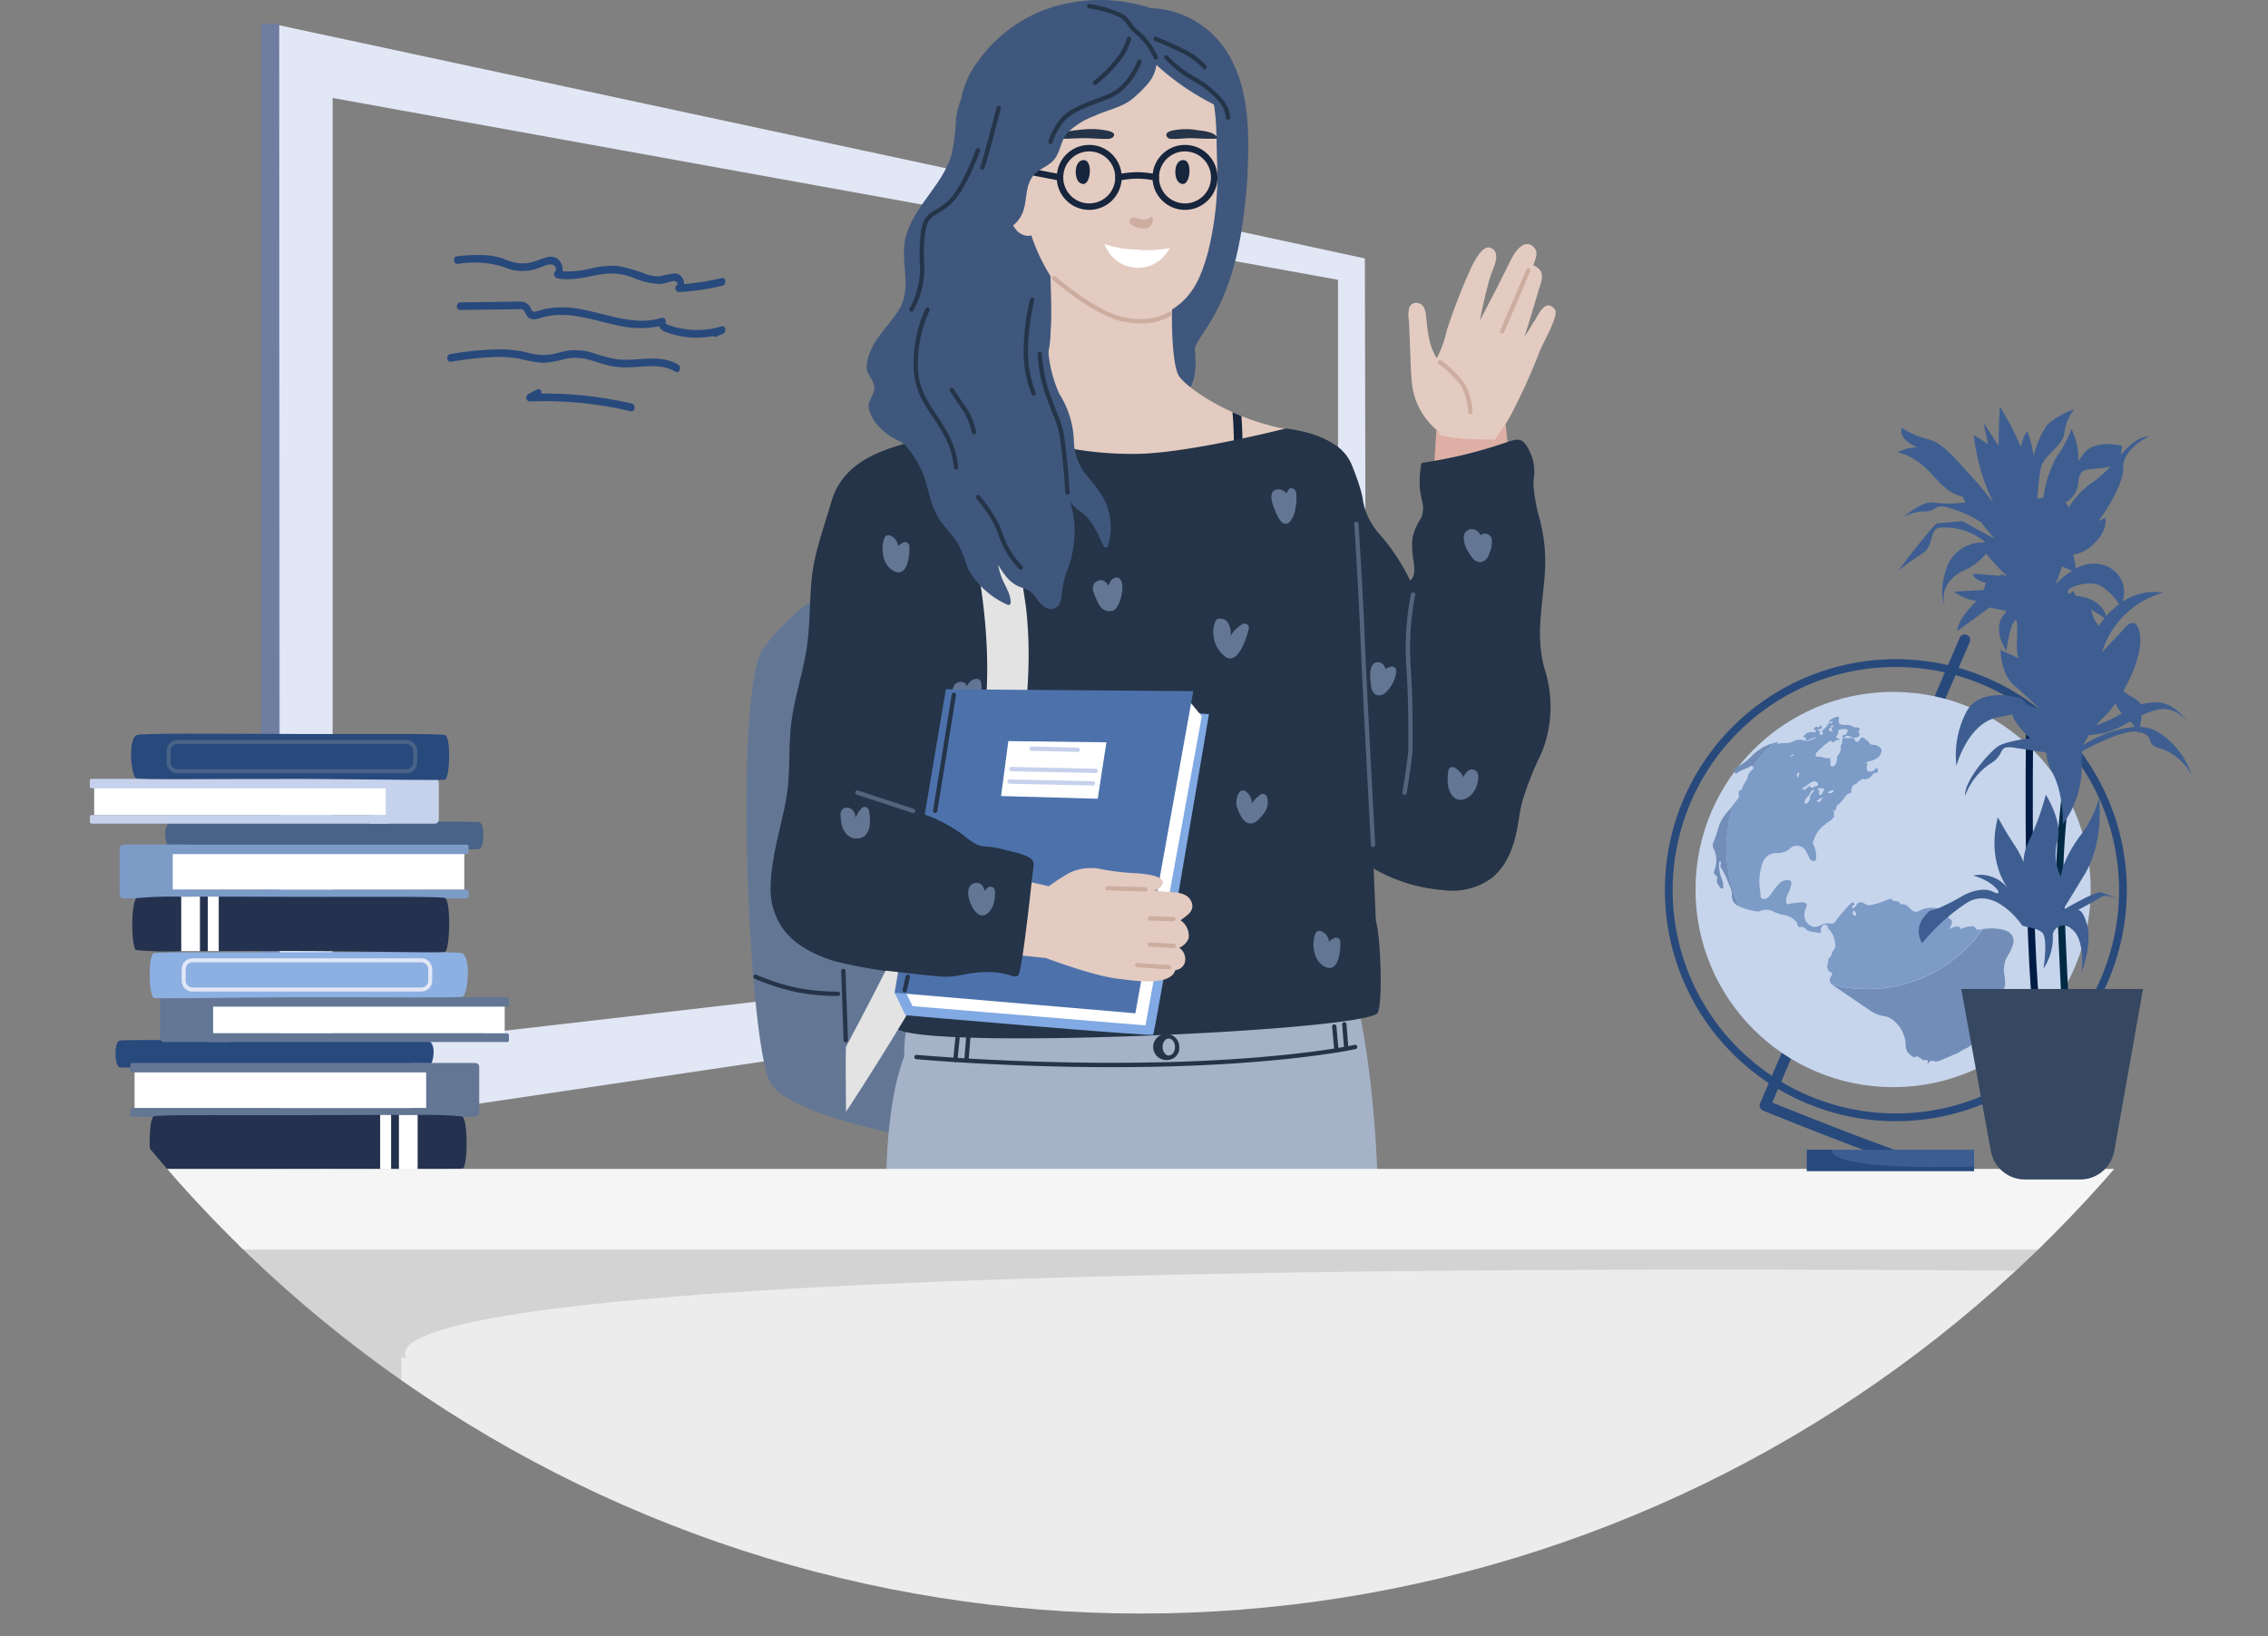 <svg xmlns="http://www.w3.org/2000/svg" xmlns:xlink="http://www.w3.org/1999/xlink" viewBox="0 0 301.004 217.104">
  <rect x="0" y="0" width="301.004" height="217.104" fill="#808080" stroke="none"/>
  <defs>
    <clipPath id="clip-path" transform="translate(-19.609 -27.726)">
      <path d="M342,70.831a171,171,0,0,1-342,0C0-23.61,342-23.61,342,70.831Z" fill="none"/>
    </clipPath>
  </defs>
  <title>A_praxis</title>
  <g id="Ebene_2" data-name="Ebene 2">
    <g id="Ebene_1-2" data-name="Ebene 1">
      <g clip-path="url(#clip-path)">
        <g>
          <path d="M200.759,65.486l-.007-3.466L173.2,56.064,56.651,31.076V178.109L200.95,156.7Zm-3.571,86.263L63.758,167.123V40.726l133.43,24.125Z" transform="translate(-19.609 -27.726)" fill="#e2e7f5"/>
          <g>
            <path d="M115.4,64.62a32.608,32.608,0,0,1-4.995.8,1.568,1.568,0,0,0-.055-.405,1.284,1.284,0,0,0-1.153-1.007,13.446,13.446,0,0,0-1.976.372,5.059,5.059,0,0,1-1.851-.264,20.219,20.219,0,0,0-3.761-1.1,12.993,12.993,0,0,0-3.744.364,12.04,12.04,0,0,1-3.59.343,1.853,1.853,0,0,0-.571-1.572c-.862-.756-2-.124-2.909.19a5.219,5.219,0,0,1-3.179.151c-.546-.161-1.071-.4-1.616-.567a8.526,8.526,0,0,0-1.743-.325,21.75,21.75,0,0,0-4.015.14c-.571.056-.468,1.065.1,1.009a13.243,13.243,0,0,1,6.1.389,5.91,5.91,0,0,0,4.326.257c.451-.136.883-.339,1.332-.476.354-.109.853-.221,1.13.12.15.184.276.524.083.682a.537.537,0,0,0,.2.91c2.274.513,4.522-.432,6.788-.609a7.966,7.966,0,0,1,3.373.568,9.446,9.446,0,0,0,3.466.814,3.837,3.837,0,0,0,.947-.158,3.586,3.586,0,0,1,.957-.227.409.409,0,0,1,.431.225,1.437,1.437,0,0,1,.054.228c.014.044,0,.015-.005.035l-.014,0a.519.519,0,0,0,.215.976,32.592,32.592,0,0,0,5.783-.855C116.061,65.5,115.964,64.485,115.4,64.62Z" transform="translate(-19.609 -27.726)" fill="#28497c"/>
            <path d="M115.4,71.019a11.179,11.179,0,0,1-4.075.47,11.38,11.38,0,0,1-2.011-.335q-.474-.123-.936-.292a1.505,1.505,0,0,1-.4-.173.514.514,0,0,1-.066-.066.571.571,0,0,0,0-.485.425.425,0,0,0-.55-.22c-3.331,1.024-6.772-.362-10.024-1.029a13.294,13.294,0,0,0-5.053-.237,10.974,10.974,0,0,0-1.272.334,1.421,1.421,0,0,1-.579.1c-.175-.025-.245-.154-.326-.319a1.544,1.544,0,0,0-.928-.954,4.881,4.881,0,0,0-1.408-.058l-7.138.092c-.241,0-.416.323-.391.572a.465.465,0,0,0,.494.438l6.369-.082c.511-.007,1.027-.038,1.536-.017a.656.656,0,0,1,.507.163,3.134,3.134,0,0,1,.279.537c.567,1.02,1.572.535,2.4.323,3.39-.864,6.793.563,10.1,1.19a12.438,12.438,0,0,0,5.144.051c.008.018.014.036.023.053a1.442,1.442,0,0,0,.827.685,11.882,11.882,0,0,0,2.479.648,11.762,11.762,0,0,0,3.9-.087.372.372,0,0,0,.423.066l.89-.394C116.076,71.792,115.9,70.869,115.4,71.019Z" transform="translate(-19.609 -27.726)" fill="#28497c"/>
            <path d="M109.624,76.118c-1.695-1.019-3.661-.84-5.522-.718a13.01,13.01,0,0,1-2.811-.028,23.1,23.1,0,0,1-2.966-.8,7.653,7.653,0,0,0-3.027-.354c-.944.109-1.859.424-2.8.571a7.636,7.636,0,0,1-3-.308,15.552,15.552,0,0,0-3.072-.395,38.3,38.3,0,0,0-7.075.638c-.568.088-.467,1.1.1,1.01a42.583,42.583,0,0,1,6.155-.648,16.01,16.01,0,0,1,3.066.258,16.114,16.114,0,0,0,3.055.531,14.1,14.1,0,0,0,2.8-.5,6.453,6.453,0,0,1,2.844-.011c1,.224,1.962.6,2.955.848a10.255,10.255,0,0,0,2.842.253c2.031-.067,4.22-.534,6.089.589C109.765,77.357,110.125,76.419,109.624,76.118Z" transform="translate(-19.609 -27.726)" fill="#28497c"/>
            <path d="M103.476,81.286a50.188,50.188,0,0,0-12-1.334c.046-.355-.22-.753-.584-.556q-.588.315-1.174.632A.518.518,0,0,0,89.93,81,49.4,49.4,0,0,1,103.34,82.3C103.9,82.426,104.033,81.417,103.476,81.286Z" transform="translate(-19.609 -27.726)" fill="#28497c"/>
          </g>
          <polygon points="37.043 3.146 34.675 3.146 34.675 148.911 37.191 150.61 37.043 3.146" fill="#647bb8" opacity="0.6"/>
          <path d="M148.109,180.014s-6.511-.962-13.078-2.623c-.206-.051-.412-.108-.618-.16-1.558-.406-3.1-.847-4.558-1.322-.206-.075-.412-.144-.612-.212a26.737,26.737,0,0,1-5.2-2.291c-.212-.126-.413-.257-.6-.389a5.283,5.283,0,0,1-1.569-1.569c-2.948-5.13-4.889-51.909-1.053-57.514a21.5,21.5,0,0,1,1.809-2.279c.223-.252.452-.492.681-.733a36.545,36.545,0,0,1,4.255-3.716c.211-.154.412-.3.607-.446a40.449,40.449,0,0,1,3.715-2.411l16.055,3.327Z" transform="translate(-19.609 -27.726)" fill="#637795"/>
          <path d="M152.1,148.757c-.259-4.725-1.528-9.468-2.733-14.1-.458-1.746-.9-3.468-1.275-5.172-.083-.382-.159-.77-.224-1.152a46.007,46.007,0,0,1-.335-11c.065-1.046.141-2.092.212-3.144.059-.911.123-1.816.182-2.727q.379-5.739.758-11.472c.03-.482.065-.964.094-1.446.094-1.422.259-2.88.371-4.332a28.708,28.708,0,0,0,.088-3.62c-.071-1.458-.465-2.939-1.887-3.579a.3.3,0,0,0-.188-.018c-.047-.012-.94-1.922-1-1.922-.858.206-1.71.394-2.551.588-5.2,1.181-11.706,2.5-13.575,8.34-.041.117-.077.235-.112.358-.98,3.428-2.266,6.691-2.6,10.271-.291,3.078-.19,6.193-.678,9.253-.5,3.153-1.52,6.2-1.967,9.366-.5,3.509-.106,7.03-.741,10.545-.695,3.849-1.968,7.57-2.05,11.515a9.031,9.031,0,0,0,1.522,5.49c1.534,2.221,4.073,3.561,6.876,4.443a62.563,62.563,0,0,0,8.851,1.557c1,.147,2.016.265,3.027.365a74.283,74.283,0,0,0,8.786.335.3.3,0,0,0,.282-.218,22.278,22.278,0,0,0,.6-2.65A26.908,26.908,0,0,0,152.1,148.757Z" transform="translate(-19.609 -27.726)" fill="#253448"/>
          <path d="M202.854,195.12c-.472-12.333-.479-20.881-2.792-33.06.327-.083.577-.4.325-.733a2.564,2.564,0,0,0-.581-.554c-.062-.308-.119-.618-.183-.926-.138-.659-1.2-.38-1.058.279.013.061.024.123.036.185a19.063,19.063,0,0,0-3.573.154,91.645,91.645,0,0,1-10.84-.319c-7.023-.539-14.079-1.444-21.131-.831-3.042.264-6.011.894-9,1.457a42.056,42.056,0,0,1-6.144.807c-1.858.071-3.659-.524-5.466-.49a2.008,2.008,0,0,0-2.2,1.745,17.072,17.072,0,0,0-.631,5.076c-2,5.184-2.434,12.913-2.4,18.476.064,9.83.476,19.667.728,29.5.132,5.147,1.926,20.344,2.3,22.647.01.065.032.185.032.185h28.061a22.715,22.715,0,0,1,.567-5.057c.486-2.154,2.608-19.163,2.608-19.163s1.1,23.645,1.024,24.22h28.136S203.358,208.306,202.854,195.12Z" transform="translate(-19.609 -27.726)" fill="#a5b2c7"/>
          <path d="M171.372,218.7h-.029a.286.286,0,0,1-.256-.314c.069-.691,1.7-16.948,2.453-18.825s6.631-10.7,6.881-11.075a.287.287,0,0,1,.477.318c-.061.091-6.1,9.157-6.827,10.969-.576,1.443-1.831,12.843-2.415,18.67A.285.285,0,0,1,171.372,218.7Z" transform="translate(-19.609 -27.726)" fill="#382823"/>
          <path d="M167.261,169.331c-14.3,0-25.906-1.045-26.042-1.058a.286.286,0,1,1,.053-.57,319.661,319.661,0,0,0,33.521.953c16.287-.457,24.52-2.265,24.6-2.283a.286.286,0,1,1,.125.558c-.082.019-8.359,1.839-24.711,2.3C172.244,169.3,169.712,169.331,167.261,169.331Z" transform="translate(-19.609 -27.726)" fill="#253448"/>
          <path d="M146.4,168.657h-.029a.286.286,0,0,1-.256-.313l.286-2.862a.289.289,0,0,1,.313-.257.286.286,0,0,1,.256.314l-.286,2.862A.285.285,0,0,1,146.4,168.657Z" transform="translate(-19.609 -27.726)" fill="#253448"/>
          <path d="M147.878,168.657h-.023a.287.287,0,0,1-.263-.309l.229-2.862a.288.288,0,0,1,.308-.262.285.285,0,0,1,.262.308l-.228,2.862A.286.286,0,0,1,147.878,168.657Z" transform="translate(-19.609 -27.726)" fill="#253448"/>
          <path d="M198.263,166.938a.286.286,0,0,1-.285-.263l-.238-3.006a.285.285,0,0,1,.263-.308.3.3,0,0,1,.307.262l.238,3.006a.285.285,0,0,1-.262.308Z" transform="translate(-19.609 -27.726)" fill="#253448"/>
          <path d="M196.974,167.367a.285.285,0,0,1-.284-.26l-.286-3.149a.287.287,0,0,1,.259-.311.292.292,0,0,1,.311.259l.286,3.149a.286.286,0,0,1-.259.311Z" transform="translate(-19.609 -27.726)" fill="#253448"/>
          <path d="M174.729,168.352a1.733,1.733,0,1,1,1.395-1.7A1.573,1.573,0,0,1,174.729,168.352Zm0-2.827c-.454,0-.823.506-.823,1.127s.369,1.127.823,1.127.823-.506.823-1.127S175.183,165.525,174.729,165.525Z" transform="translate(-19.609 -27.726)" fill="#253448"/>
          <path d="M173.619,200.635a.283.283,0,0,1-.2-.083.287.287,0,0,1,0-.405l5.225-5.259a.286.286,0,0,1,.406.4l-5.225,5.26A.285.285,0,0,1,173.619,200.635Z" transform="translate(-19.609 -27.726)" fill="#382823"/>
          <path d="M219.3,83.034s3.957,29.543-.958,33.492-10.219,2.276-9.555-8.229,1.5-24.333,1.5-24.333Z" transform="translate(-19.609 -27.726)" fill="#deafa5"/>
          <path d="M182.817,35.231a12.458,12.458,0,0,0-10.5-6.428,21.435,21.435,0,0,0-14.375.338,19.4,19.4,0,0,0-9.464,8.128,11.721,11.721,0,0,0-1.293,3.515,11.542,11.542,0,0,0-.7,2.76,25.459,25.459,0,0,1-.65,4.935,15.522,15.522,0,0,1-2.09,3.9c-1.441,2.092-3.169,4.124-3.877,6.613-.968,3.4,1.006,6.925-1.1,10.079-1.539,2.3-3.889,4.252-4.132,7.216-.107,1.3,1.153,1.858,1,3.1-.134,1.065-1.1,1.726-.616,2.892,1.117,2.708,5.206,1.122,7.278,1.659a31.208,31.208,0,0,0,4.022,1.212,11.784,11.784,0,0,0,4.346-.568,15.546,15.546,0,0,1,3.233-.592,19.852,19.852,0,0,0,2.947-.027,5.94,5.94,0,0,0,1.76-.711c.249-.135.485-.292.742-.413a11.391,11.391,0,0,1,1.529-.369c1.087-.378.7-1.488.571-2.4-.053-.378-.113-.756-.172-1.133.507.094,1.013.195,1.516.312a11.006,11.006,0,0,0,3.907.594,5.291,5.291,0,0,0,3.24-2.026A10.6,10.6,0,0,0,172.2,77.8c1.154-.118,3,3.639,3.779,2.994,1.34-1.109,2.648-2,2.219-6.584-.158-1.678,4.437-4.509,6.22-16.165a67.03,67.03,0,0,0,.792-7.92C185.383,45.082,185.358,39.754,182.817,35.231Z" transform="translate(-19.609 -27.726)" fill="#3f577c"/>
          <path d="M197.292,88.89c-1.025-2.531-4.271-3.762-6.642-4.162a30.508,30.508,0,0,1-6.287-1.81c-.406-.166-.8-.332-1.179-.509-3.71-1.672-6.384-3.711-7.106-4.793-1.145-1.717-1.225-11.451-.286-16.02a.285.285,0,0,0-.321-.321q-7.188.816-14.423,1.037c-.011-.848-.022-1.7-.034-2.548,0-.367-.567-.292-.567.068.006.836.018,1.667.029,2.5-.195.005-.389.011-.578.022-.144-.183-.842-1.775-.854-1.488-.171,3.069.264,7.747,0,10.81a13.991,13.991,0,0,1-.87,4.741A9.953,9.953,0,0,1,154.4,80.3c-1.236.813-8.445,3.744-8.445,3.744s7.575,7.095,8.909,7.358c3.951.784,7.982,1.328,11.972,1.866a44.662,44.662,0,0,0,10.885-.08,7.3,7.3,0,0,0,2.685,2.863,18.528,18.528,0,0,0,6.55,1.964c2.9.492,5.8.968,8.7,1.454a.291.291,0,0,0,.355-.194,26.881,26.881,0,0,0,1.087-5.153C197.235,92.789,197.807,90.178,197.292,88.89Z" transform="translate(-19.609 -27.726)" fill="#e3cbc1"/>
          <path d="M181.134,48.967c-.122-3.364.047-6.708-1-9.615s-4.485-6.5-7.539-7.3c-4.043-1.062-8.641-.966-11.887,1.666-3.638,2.949-5.16,5.249-5.718,9.628a33.407,33.407,0,0,0,.9,13.426,23.815,23.815,0,0,0,2.965,7.3,13.563,13.563,0,0,0,6.084,5.244c3.373,1.384,7.489,1.316,10.423-.648,2.736-1.831,3.663-4.356,4.537-7.348A42.59,42.59,0,0,0,181.134,48.967Z" transform="translate(-19.609 -27.726)" fill="#e3cbc1"/>
          <path d="M155.727,48.848s-2.259-1.337-2.775,2.312.666,6.161,2.568,6.328,2.426-2.668,2.426-2.668Z" transform="translate(-19.609 -27.726)" fill="#ffa18a"/>
          <path d="M176.492,48.983c1.416-.276,1.166,3.132.125,3.156a.858.858,0,0,1-.653-.329C175.407,51.147,175.416,49.193,176.492,48.983Z" transform="translate(-19.609 -27.726)" fill="#17253d"/>
          <path d="M163.27,48.983c1.416-.276,1.167,3.132.126,3.156a.858.858,0,0,1-.653-.329C162.186,51.147,162.2,49.193,163.27,48.983Z" transform="translate(-19.609 -27.726)" fill="#17253d"/>
          <path d="M166.212,60.109a13.006,13.006,0,0,0,4.008.71,14.383,14.383,0,0,0,4.627-.191,4.683,4.683,0,0,1-8.635-.519Z" transform="translate(-19.609 -27.726)" fill="#fff"/>
          <path d="M155.386,54.954a.272.272,0,0,1-.151-.045,1.936,1.936,0,0,1-.721-1.364,3.668,3.668,0,0,1,.463-2.073.287.287,0,0,1,.5.284,3.13,3.13,0,0,0-.4,1.7,1.464,1.464,0,0,0,.468.977.287.287,0,0,1-.161.524Z" transform="translate(-19.609 -27.726)" fill="#f2795c"/>
          <path d="M166.692,45.09a10.751,10.751,0,0,0-3.492-.166,19.574,19.574,0,0,0-2.118.289,3.75,3.75,0,0,0-1.839.615c-.421.428.816.293,1.1.3.956.031,1.915-.054,3.114-.067.928-.011,1.862.1,2.789.092.387,0,.827.041,1.085-.243C167.744,45.461,167.187,45.214,166.692,45.09Z" transform="translate(-19.609 -27.726)" fill="#253448"/>
          <path d="M174.513,45.911c.208.284.565.239.878.243.751.009,1.507-.1,2.259-.092.97.013,1.747.1,2.521.067.233-.01,1.234.125.893-.3-.484-.607-1.687-.726-2.529-.827a8.494,8.494,0,0,0-3.5.089C174.632,45.212,174.181,45.459,174.513,45.911Z" transform="translate(-19.609 -27.726)" fill="#253448"/>
          <path d="M156.786,49.948s-2.126-1.588-2.981,2.2.087,6.517,1.968,6.849,2.667-2.6,2.667-2.6Z" transform="translate(-19.609 -27.726)" fill="#e3cbc1"/>
          <path d="M160.293,51.7a.386.386,0,0,1-.082-.008l-3.691-.712a.431.431,0,0,1-.34-.5.426.426,0,0,1,.5-.34l3.691.712a.429.429,0,0,1-.081.851Z" transform="translate(-19.609 -27.726)" fill="#17253d"/>
          <path d="M181.613,41.4c-.068-.034-.133-.069-.2-.1-1.245-7.875-10.488-11.653-17.618-9.85a14.306,14.306,0,0,0-9.307,7.527,14.857,14.857,0,0,0-1.458,5.26c-.085,1.007.195,2.094.072,3.069-.12.959-1.252,1.615-1.6,2.523-1.009,2.6.288,5.74,2,8.247.129-.1.26-.205.389-.3a4.223,4.223,0,0,0,1.627-2.4c.354-1.332.246-2.842,1.006-4.046.679-1.075,1.907-1.361,2.779-2.2,1.039-1,1.015-2.628,1.932-3.736a10.124,10.124,0,0,1,3.621-2.282c1.66-.784,3.746-1.142,5.138-2.351A17.055,17.055,0,0,0,171.9,38.9a5.217,5.217,0,0,0,.752-1.12,5,5,0,0,0,.431-1.442,33.682,33.682,0,0,0,7.818,5.343.236.236,0,0,0,.361.174l.061.031C181.653,42.053,181.943,41.559,181.613,41.4Z" transform="translate(-19.609 -27.726)" fill="#3f577c"/>
          <path d="M184.031,94.1c-.1.721-1.242.727-1.145,0a54.283,54.283,0,0,0,.3-11.686c.383.177.773.343,1.179.509A54.109,54.109,0,0,1,184.031,94.1Z" transform="translate(-19.609 -27.726)" fill="#17253d"/>
          <path d="M201.746,137.833c.058,2.891.45,12.042.473,12.116.647,2.222.913,10.694.249,12.148-1.094,2.4-60.447,5.088-63.946,2.074s2.9-26.951,2.246-29.888c-.166-.75-.315-1.546-.452-2.382-.3-1.832-.538-3.83-.71-5.886-.258-3.1-.372-6.315-.349-9.247.011-2.113.1-4.076.246-5.748.034-.413.074-.8.12-1.174.281-2.388.928-6.7,1.632-11.022.309-1.895.63-3.8.933-5.537.75-4.288,1.4-7.626,1.586-7.626a.13.13,0,0,0,.057-.017c.51-.35,2.119-4.638,2.119-4.638s9.436,7.163,24.58,6.945c6.917-.1,19.7-3.367,19.7-3.367a17.616,17.616,0,0,1,3.522.756,12.343,12.343,0,0,1,1.649.647c.177.086.355.172.532.269.218.121.441.247.659.39a5.474,5.474,0,0,1,2.3,2.736,12.89,12.89,0,0,1,.5,2.651c.171,1.695.234,3.819.263,6.07.069,5.239-.029,11.182.7,14.085.035.137.069.269.109.389a16.64,16.64,0,0,1,.378,5.3C200.578,123.152,201.729,136.854,201.746,137.833Z" transform="translate(-19.609 -27.726)" fill="#253448"/>
          <path d="M224.643,116.619c-.074-.274-.149-.549-.217-.824-.046-.178-.08-.355-.121-.533a21.01,21.01,0,0,1-.211-5.7c.154-2.1.463-4.214.572-6.286a21.794,21.794,0,0,0-.475-5.674c-.057-.264-.115-.533-.178-.8a21.915,21.915,0,0,1-.887-4.764,6.139,6.139,0,0,1,.051-.8,6.334,6.334,0,0,0-.538-3.592c-.917-1.866-1.415-1.805-3.228-1.184a61.162,61.162,0,0,1-10.828,2.64.2.2,0,0,0-.086.034.224.224,0,0,0-.269.2,13.222,13.222,0,0,0-.172,3.263,15.667,15.667,0,0,0,.286,1.6,3.468,3.468,0,0,1-.137,2.279,7.784,7.784,0,0,0-1.094,2.467,7.26,7.26,0,0,0-.08.773,11.641,11.641,0,0,0,.08,1.827c.046.406.149.813.178,1.214.074,1.242-.063,1.528-.51,2.026a27.09,27.09,0,0,0-3.739-5.777c-.143-.177-.292-.349-.446-.521a8.966,8.966,0,0,1-2.159-4.741,14.424,14.424,0,0,0-.406-1.551c-.292-.956-.664-1.895-1.037-2.834a5.843,5.843,0,0,0-2.4-2.714c-.218-.143-.441-.269-.659-.39-.177-.1-.355-.183-.532-.269a12.343,12.343,0,0,0-1.649-.647c-.075-.023-.143-.046-.212-.063-.475-.143-.773-.206-.773-.206a58.478,58.478,0,0,1,.836,6.075,13.44,13.44,0,0,1-.115,3.693c-.166.7-.326,1.4-.475,2.107a38.839,38.839,0,0,0-.79,5.382A60.087,60.087,0,0,0,192.58,110a22.649,22.649,0,0,1-.006,2.708,23.277,23.277,0,0,1-1.054,5.531c-.022.08-.051.16-.074.241-.658,2.078-1.374,4.236-.613,6.4.745,2.13-1.872,5.434-1.088,7.581a7.756,7.756,0,0,0,.35.8c1.082,2.107,3.195,3.774,5.416,5.314,1.191.824,2.416,1.62,3.521,2.427.3.218.59.436.871.659a21.746,21.746,0,0,0,11.125,4.162,8.922,8.922,0,0,0,6.63-1.637c2.473-2.1,3.155-5.222,3.579-8.108a18.929,18.929,0,0,1,.458-2.164,40.559,40.559,0,0,1,2.233-5.708c.131-.287.263-.579.389-.876A16.326,16.326,0,0,0,224.643,116.619Z" transform="translate(-19.609 -27.726)" fill="#253448"/>
          <path d="M147.878,96.162s4.479,15.81,2.008,29.075-17.909,41.03-17.993,41.415,0,8.591,0,8.591,17.464-26.245,21-38.937,3.6-22.235,2.848-28.246a128.362,128.362,0,0,0-2.658-13.422Z" transform="translate(-19.609 -27.726)" fill="#e3e3e3"/>
          <path d="M165.91,93.53a26.827,26.827,0,0,0-2.118-2.775,7.318,7.318,0,0,1-1.656-4.484,12.378,12.378,0,0,0-1.936-6.279,17.391,17.391,0,0,1-1.45-5.508c-.189-3.032-.2-4.584-.33-6.075a.278.278,0,0,0-.082-.5c-4.825-1.041-9.425,4.655-13.543,6.9-2.149,1.175-4.484,1.907-6.637,3.049-1.455.772-3.091,2.081-3.135,3.893-.04,1.666,1.651,3.126,2.911,3.957.472.311,1.014.491,1.479.807a3.46,3.46,0,0,1,.326.256,14.533,14.533,0,0,1,1.962,2.9c1.24,2.5,1.18,5.211,2.938,7.484.7.908,1.5,1.745,2.126,2.713a24.02,24.02,0,0,1,1.29,3.273,11.133,11.133,0,0,0,5.26,4.826.29.29,0,0,0,.43-.247c.017-1.273-.871-2.385-1.274-3.564a13.721,13.721,0,0,1-.408-1.505,14.358,14.358,0,0,0,.943,1.4,4.691,4.691,0,0,0,1.877,1.529,9.824,9.824,0,0,1,1.246.491c.664.388.892.93,1.358,1.5.619.76,1.736,1.442,2.556.533a2.238,2.238,0,0,0,.453-1.3,13.02,13.02,0,0,1,.719-3.309,14.729,14.729,0,0,0,1.006-6.021,13.64,13.64,0,0,0-.587-3.222,4.4,4.4,0,0,0,1.254,1.278c1.686,1.077,2.35,2.988,3.239,4.724a.289.289,0,0,0,.523-.068A8.375,8.375,0,0,0,165.91,93.53Z" transform="translate(-19.609 -27.726)" fill="#3f577c"/>
          <path d="M184.5,110.534a5.062,5.062,0,0,0-1.567,1.539l-.013-.025a2.473,2.473,0,0,0-.4-1.765,1,1,0,0,0-.862-.444.628.628,0,0,0-.779.381,4.1,4.1,0,0,0,1.42,4.7c1.7,1,2.769-2.667,3.043-3.736A.579.579,0,0,0,184.5,110.534Z" transform="translate(-19.609 -27.726)" fill="#637795"/>
          <path d="M191.619,93.085c-.065-.508-.773-.848-1.067-.289-.071.136-.135.274-.2.411a1.359,1.359,0,0,0-1.068-.549c-1.383.065-.922,1.664-.589,2.441.279.652.973,2.807,2.049,1.918a3.358,3.358,0,0,0,.768-1.71A6.2,6.2,0,0,0,191.619,93.085Z" transform="translate(-19.609 -27.726)" fill="#637795"/>
          <path d="M167.825,104.352a1.039,1.039,0,0,0-.909.661,3.146,3.146,0,0,0-.193.43,1.7,1.7,0,0,0-.714-.7.648.648,0,0,0-.535.021,1.012,1.012,0,0,0-.7.489,1.465,1.465,0,0,0,.064,1.288,8.708,8.708,0,0,0,.629,1.4,1.545,1.545,0,0,0,1.965.769C168.376,108.24,169.238,104.447,167.825,104.352Z" transform="translate(-19.609 -27.726)" fill="#637795"/>
          <path d="M140.306,100.225a.579.579,0,0,0-.861-.494,2.521,2.521,0,0,0-.653.461,1.633,1.633,0,0,0-1.123-1.431.582.582,0,0,0-.7.4c-.5,1.374-.225,3.53,1.2,4.3C140.1,104.49,140.347,101.348,140.306,100.225Z" transform="translate(-19.609 -27.726)" fill="#637795"/>
          <path d="M197.5,152.727a.581.581,0,0,0-.862-.5,2.565,2.565,0,0,0-.653.462,1.633,1.633,0,0,0-1.123-1.431.582.582,0,0,0-.7.4c-.5,1.374-.225,3.531,1.2,4.3C197.29,156.992,197.54,153.85,197.5,152.727Z" transform="translate(-19.609 -27.726)" fill="#637795"/>
          <path d="M149.8,118.211a.582.582,0,0,0-.7-.4,1.585,1.585,0,0,0-1.147.92.4.4,0,0,0-.056.046.553.553,0,0,0-.277-.448c-.94-.445-1.682.366-1.6,1.3a3.581,3.581,0,0,0,1.479,2.606,1.115,1.115,0,0,0,1.149.117.5.5,0,0,0,.488-.269A5.754,5.754,0,0,0,149.8,118.211Z" transform="translate(-19.609 -27.726)" fill="#637595"/>
          <path d="M134.92,135.216a.576.576,0,0,0-.957-.253,4.184,4.184,0,0,0-.791,1.254c-.036-.129-.066-.374-.1-.468a1.344,1.344,0,0,0-.367-.576.936.936,0,0,0-1.233-.1c-.445.373-.3,1.065-.239,1.569a3.172,3.172,0,0,0,.591,1.6,1.821,1.821,0,0,0,2.509.429C135.27,137.91,135.113,136.261,134.92,135.216Z" transform="translate(-19.609 -27.726)" fill="#637795"/>
          <path d="M165.994,128.244a1.1,1.1,0,0,0-.85.592,2.53,2.53,0,0,0-.882-.8.581.581,0,0,0-.862.494,3.5,3.5,0,0,0,.359,1.856,3.04,3.04,0,0,0,.915,1.381,1.546,1.546,0,0,0,2.24-1.069C167.108,129.988,167.137,128.158,165.994,128.244Z" transform="translate(-19.609 -27.726)" fill="#a18bbc"/>
          <path d="M187.764,133.494a.579.579,0,0,0-.841-.343,4.314,4.314,0,0,0-1.175,1.181,1.94,1.94,0,0,0-.886-1.648.583.583,0,0,0-.783.205,2.366,2.366,0,0,0-.167,2.3c.25.624.723,1.648,1.466,1.788.78.147,1.424-.618,1.845-1.163A2.424,2.424,0,0,0,187.764,133.494Z" transform="translate(-19.609 -27.726)" fill="#637795"/>
          <path d="M217.577,99.147a.944.944,0,0,0-1.452-.414c-.011.008-.017.016-.027.023a1.319,1.319,0,0,0-.928-.8,1.064,1.064,0,0,0-1.289.948,3.392,3.392,0,0,0,.63,2.087c.336.558.738,1.277,1.465,1.322a1.316,1.316,0,0,0,1.238-1.037A3.646,3.646,0,0,0,217.577,99.147Z" transform="translate(-19.609 -27.726)" fill="#637795"/>
          <g>
            <path d="M138.339,159.454l1.445,2.99s32.607,2.835,32.864,2.586,7.413-42.537,7.413-42.537l-3.364-.262Z" transform="translate(-19.609 -27.726)" fill="#81a9e3"/>
            <polygon points="159.497 95.029 152.022 136.063 121.115 133.509 119.628 130.458 157.392 92.484 159.497 95.029" fill="#fff"/>
            <polygon points="158.371 91.709 150.682 134.455 118.73 131.728 125.537 91.462 158.371 91.709" fill="#4d72ab"/>
          </g>
          <path d="M204.2,116.187a2.732,2.732,0,0,0-.727.309.99.99,0,0,0-.223-.507.968.968,0,0,0-1.134-.318c-.9.412-.657,2.222-.541,2.995a1.585,1.585,0,0,0,.563,1.2,1.122,1.122,0,0,0,1.268-.161,4.4,4.4,0,0,0,1.5-2.815A.58.58,0,0,0,204.2,116.187Z" transform="translate(-19.609 -27.726)" fill="#637795"/>
          <path d="M215.176,129.854c-.591-.16-1.031.353-1.349.992a2.9,2.9,0,0,0-1.151-1.259.576.576,0,0,0-.841.342c-.165,1.1-.21,2.684.668,3.529.913.88,2.172.156,2.742-.731C215.656,132.086,216.3,130.16,215.176,129.854Z" transform="translate(-19.609 -27.726)" fill="#637795"/>
          <path d="M173.3,152.043a.578.578,0,0,0-.957-.253,3.12,3.12,0,0,0-.719,1.028c-.247-.766-.873-1.515-1.765-1.083-1.284.624.052,2.291.526,3,.512.772,1.521,1.519,2.355.678C173.546,154.61,173.5,153.065,173.3,152.043Z" transform="translate(-19.609 -27.726)" fill="#a18bbc"/>
          <g>
            <path d="M173,35.63a.286.286,0,0,1-.262-.171,9.2,9.2,0,0,0-2.225-3.072,5.087,5.087,0,0,1-1.265-1.34,3.112,3.112,0,0,0-1.008-1.009,14.826,14.826,0,0,0-4.11-1.21.286.286,0,1,1,.087-.566,15,15,0,0,1,4.334,1.295,3.62,3.62,0,0,1,1.169,1.166,4.537,4.537,0,0,0,1.139,1.208,9.62,9.62,0,0,1,2.4,3.3.287.287,0,0,1-.263.4Z" transform="translate(-19.609 -27.726)" fill="#253448"/>
            <path d="M182.6,43.61a.288.288,0,0,1-.287-.275,3.978,3.978,0,0,0-.788-1.954,12.174,12.174,0,0,0-3.909-3.108,16.288,16.288,0,0,1-3.433-2.738.286.286,0,0,1,.426-.383,16.016,16.016,0,0,0,3.3,2.631,12.964,12.964,0,0,1,4.076,3.261,4.48,4.48,0,0,1,.9,2.27.288.288,0,0,1-.275.3Z" transform="translate(-19.609 -27.726)" fill="#253448"/>
            <path d="M179.487,36.922a.286.286,0,0,1-.22-.1,8.778,8.778,0,0,0-2.52-1.935c-1.593-.8-3.835-1.736-3.857-1.745a.286.286,0,1,1,.219-.529c.023.01,2.285.95,3.9,1.763a9.2,9.2,0,0,1,2.7,2.08.286.286,0,0,1-.22.469Z" transform="translate(-19.609 -27.726)" fill="#253448"/>
            <path d="M159.025,46.841a.271.271,0,0,1-.083-.013.286.286,0,0,1-.191-.357,8.61,8.61,0,0,1,1.959-3.358c1.14-1.041,2.566-1.583,4.93-2.48l.935-.356c2.7-1.036,3.972-4.425,3.984-4.459a.286.286,0,0,1,.538.2c-.054.149-1.367,3.666-4.318,4.8l-.936.356c-2.3.873-3.688,1.4-4.747,2.367a8.159,8.159,0,0,0-1.8,3.1A.286.286,0,0,1,159.025,46.841Z" transform="translate(-19.609 -27.726)" fill="#253448"/>
            <path d="M164.927,39a.286.286,0,0,1-.169-.517,17.032,17.032,0,0,0,2.794-2.749,7.586,7.586,0,0,0,1.611-2.915.286.286,0,0,1,.563.106A7.961,7.961,0,0,1,168,36.1a17.269,17.269,0,0,1-2.9,2.85A.286.286,0,0,1,164.927,39Z" transform="translate(-19.609 -27.726)" fill="#253448"/>
            <path d="M140.577,69.077a.286.286,0,0,1-.233-.452A10.676,10.676,0,0,0,141.4,65.9a10.409,10.409,0,0,0,.277-3.4,25.208,25.208,0,0,1,.095-3.513c.248-2.367.96-2.8,2.038-3.445a9.741,9.741,0,0,0,1.541-1.091c1.925-1.7,3.766-6.843,3.783-6.9a.287.287,0,0,1,.541.192c-.078.217-1.91,5.339-3.946,7.133a10.316,10.316,0,0,1-1.623,1.151c-1,.6-1.547.931-1.765,3.015a24.811,24.811,0,0,0-.091,3.439,11.013,11.013,0,0,1-.3,3.568,10.7,10.7,0,0,1-1.14,2.9A.285.285,0,0,1,140.577,69.077Z" transform="translate(-19.609 -27.726)" fill="#253448"/>
            <path d="M149.977,50.231a.276.276,0,0,1-.151-.044.285.285,0,0,1-.094-.39c.186-.363,1.411-4.972,2.14-7.8a.286.286,0,1,1,.554.143c-.456,1.767-1.963,7.564-2.206,7.953A.286.286,0,0,1,149.977,50.231Z" transform="translate(-19.609 -27.726)" fill="#253448"/>
            <path d="M161.285,93.364A.286.286,0,0,1,161,93.1c0-.038-.243-3.838-.618-6.563a11.573,11.573,0,0,0-.936-3.6c-.22-.551-.494-1.237-.864-2.262a19.222,19.222,0,0,1-1.257-5.966.287.287,0,0,1,.286-.287h0a.287.287,0,0,1,.286.286,19.038,19.038,0,0,0,1.224,5.772c.367,1.017.639,1.7.857,2.246a12.1,12.1,0,0,1,.971,3.729c.378,2.746.62,6.567.622,6.606a.286.286,0,0,1-.268.3Z" transform="translate(-19.609 -27.726)" fill="#253448"/>
            <path d="M156.8,80.242a.283.283,0,0,1-.26-.168,15.645,15.645,0,0,1-1.076-5.354,29.8,29.8,0,0,1,.868-7.3.286.286,0,0,1,.554.14,29.907,29.907,0,0,0-.849,7.132,15.433,15.433,0,0,0,1.024,5.144.285.285,0,0,1-.261.4Z" transform="translate(-19.609 -27.726)" fill="#253448"/>
            <path d="M155.081,103.336a.285.285,0,0,1-.206-.087,12.183,12.183,0,0,1-2.717-4.445c-.55-2.085-2.948-4.916-2.972-4.944a.287.287,0,0,1,.437-.372c.1.12,2.506,2.96,3.088,5.17a11.837,11.837,0,0,0,2.576,4.193.286.286,0,0,1-.206.485Z" transform="translate(-19.609 -27.726)" fill="#253448"/>
            <path d="M146.494,90.024a.286.286,0,0,1-.286-.286,11.105,11.105,0,0,0-1.47-4.534,23.672,23.672,0,0,0-1.34-2.154c-1.281-1.9-2.6-3.863-2.534-7.156a16.949,16.949,0,0,1,1.61-7.239.286.286,0,0,1,.5.273,16.736,16.736,0,0,0-1.541,6.979c-.068,3.11,1.149,4.914,2.436,6.823a23.76,23.76,0,0,1,1.372,2.208,11.365,11.365,0,0,1,1.536,4.8.286.286,0,0,1-.285.286Z" transform="translate(-19.609 -27.726)" fill="#253448"/>
            <path d="M148.879,85.357a.286.286,0,0,1-.28-.229,9.208,9.208,0,0,0-1.192-2.953c-.854-1.186-1.69-2.513-1.7-2.527a.286.286,0,1,1,.484-.3c.008.013.835,1.325,1.679,2.5a9.614,9.614,0,0,1,1.288,3.173.287.287,0,0,1-.281.343Z" transform="translate(-19.609 -27.726)" fill="#253448"/>
          </g>
          <path d="M225.947,68.757c-1.13-1.354-1.961.306-2.594,1.414-.493.71-.9,1.5-1.4,2.195.626-1.981,1.233-3.968,1.807-5.965.228-.793.84-2.087.223-2.863a2.239,2.239,0,0,0-.877-.6c.346-.977.692-1.758.079-2.394-1.115-1.155-2.3.27-2.813,1.228-.689,1.284-1.306,2.611-1.974,3.906-.382.741-2.389,4.592-2.389,4.592q.325-1.662.717-3.311c.2-.836.413-1.666.66-2.487.3-1,1.653-3.329-.027-3.879-1.15-.376-2.417,2.449-2.785,3.279a80.826,80.826,0,0,0-2.928,7.63,15.617,15.617,0,0,1-1.357,3.769c-1.074-1.766-1.2-3.581-1.412-5.6-.071-.677-.228-1.5-.991-1.717a.982.982,0,0,0-1.239.583,4.228,4.228,0,0,0-.052,1.734l.117,2.695c.076,1.735.1,3.482.25,5.212a9.369,9.369,0,0,0,3.623,6.837.329.329,0,0,0,.189.443c1.847.665,7.243.584,7.243.584S219.067,84.6,220,83.034a80.17,80.17,0,0,0,3.937-8.648C224.516,72.941,226.581,69.519,225.947,68.757Z" transform="translate(-19.609 -27.726)" fill="#e3cbc1"/>
          <path d="M177.687,147.285c-.624-1.3-2.488-1.148-3.67-1.263-.412-.041-.823-.094-1.234-.145a1.639,1.639,0,0,0,.764-.359c1.65-1.593-2.383-1.864-3-1.913a33.953,33.953,0,0,1-5.345-.655,7.042,7.042,0,0,0-3.512.52,24.871,24.871,0,0,0-2.883,1.852l-3.552-.807a83.948,83.948,0,0,1-1.134,8.853c-.073.338-.153.674-.233,1.01,2.72.285,4.517.465,4.517.465s6.232,2.371,9.557,2.751c1.912.218,6.959,1.11,7.64-1.153a1.413,1.413,0,0,0,1.312-1.5,1.818,1.818,0,0,0-.8-1.455,2.261,2.261,0,0,0,1.248-1.264,2.474,2.474,0,0,0-1.073-2.381C177.152,149.184,178.3,148.572,177.687,147.285Z" transform="translate(-19.609 -27.726)" fill="#e3cbc1"/>
          <path d="M170.97,70.634a11.771,11.771,0,0,1-2.2-.215c-3.9-.736-9.215-5.367-9.44-5.564a.286.286,0,1,1,.378-.43c.054.047,5.424,4.724,9.168,5.432,3.794.717,5.779-.709,5.8-.723a.287.287,0,0,1,.343.459A7.039,7.039,0,0,1,170.97,70.634Z" transform="translate(-19.609 -27.726)" fill="#ccad9f"/>
          <path d="M214.768,82.676a.287.287,0,0,1-.286-.273,8.916,8.916,0,0,0-.869-3.311,12.871,12.871,0,0,0-3.063-3.054.286.286,0,0,1,.333-.466,13.189,13.189,0,0,1,3.233,3.244,9.355,9.355,0,0,1,.938,3.56.287.287,0,0,1-.273.3Z" transform="translate(-19.609 -27.726)" fill="#ccad9f"/>
          <path d="M218.971,71.988a.282.282,0,0,1-.113-.023.287.287,0,0,1-.15-.376l3.483-8.112a.286.286,0,1,1,.526.226l-3.483,8.112A.286.286,0,0,1,218.971,71.988Z" transform="translate(-19.609 -27.726)" fill="#ccad9f"/>
          <path d="M175.339,149.968h-.008l-3.067-.092a.286.286,0,0,1-.278-.3.29.29,0,0,1,.294-.277l3.068.092a.286.286,0,0,1-.009.572Z" transform="translate(-19.609 -27.726)" fill="#ccad9f"/>
          <path d="M171.631,146.023h-.008l-5.028-.153a.287.287,0,0,1-.278-.294.3.3,0,0,1,.295-.278l5.028.152a.287.287,0,0,1-.009.573Z" transform="translate(-19.609 -27.726)" fill="#ccad9f"/>
          <path d="M175.39,153.525h-.016l-3.169-.179a.286.286,0,0,1-.27-.3.281.281,0,0,1,.3-.27l3.169.179a.286.286,0,0,1-.016.572Z" transform="translate(-19.609 -27.726)" fill="#ccad9f"/>
          <path d="M174.755,156.356h-.019l-4.213-.282a.286.286,0,0,1-.267-.3.291.291,0,0,1,.305-.267l4.213.281a.286.286,0,0,1-.019.572Z" transform="translate(-19.609 -27.726)" fill="#ccad9f"/>
          <path d="M140.8,135.323a20.18,20.18,0,0,1,6.614,3.178c2.514,2.1,2.56,1.241,4.828,1.813s4.748.954,4.557,2.195-1.484,14.088-2.055,14.629-1.153-.437-4.058-.426-3.955.778-6.28.589-7.886-.855-7.886-.855Z" transform="translate(-19.609 -27.726)" fill="#253448"/>
          <path d="M151.651,145.935a.58.58,0,0,0-.977-.4,3.422,3.422,0,0,0-.39.4c-.153-.628-.509-1.147-1.23-1.039-1.2.18-1.033,1.664-.722,2.492.294.785,1.072,2.232,2.111,1.691C151.446,148.553,151.739,146.945,151.651,145.935Z" transform="translate(-19.609 -27.726)" fill="#637795"/>
          <polygon points="133.825 98.339 132.861 105.63 145.69 105.987 146.839 98.5 133.825 98.339" fill="#fff"/>
          <path d="M143.727,135.609a.355.355,0,0,1-.046,0,.288.288,0,0,1-.238-.328l2.482-15.431a.287.287,0,0,1,.566.091l-2.482,15.431A.286.286,0,0,1,143.727,135.609Z" transform="translate(-19.609 -27.726)" fill="#253448"/>
          <path d="M139.688,159.4a.268.268,0,0,1-.062-.007.286.286,0,0,1-.217-.342l.4-1.778a.286.286,0,0,1,.559.124l-.4,1.779A.287.287,0,0,1,139.688,159.4Z" transform="translate(-19.609 -27.726)" fill="#253448"/>
          <path d="M162.645,127.5h-.007l-6.107-.143a.288.288,0,0,1-.28-.293.3.3,0,0,1,.293-.28l6.108.143a.287.287,0,0,1-.007.573Z" transform="translate(-19.609 -27.726)" fill="#c6d1ec"/>
          <path d="M165.02,130.3h-.006l-11.2-.238a.287.287,0,0,1,.006-.573h.006l11.2.239a.286.286,0,0,1-.006.572Z" transform="translate(-19.609 -27.726)" fill="#c6d1ec"/>
          <path d="M164.663,131.956h-.006l-11.084-.235a.287.287,0,0,1,.007-.573h.006l11.083.236a.286.286,0,0,1-.006.572Z" transform="translate(-19.609 -27.726)" fill="#c6d1ec"/>
          <path d="M131.856,166.032a.287.287,0,0,1-.286-.276l-.32-9.161a.285.285,0,0,1,.276-.3.278.278,0,0,1,.3.276l.321,9.161a.288.288,0,0,1-.277.3Z" transform="translate(-19.609 -27.726)" fill="#253448"/>
          <path d="M130.654,159.878a28.267,28.267,0,0,1-5.26-.488,30.7,30.7,0,0,1-5.642-1.8.286.286,0,0,1,.235-.522,30.193,30.193,0,0,0,5.524,1.76,28.758,28.758,0,0,0,5.328.474h0a.287.287,0,0,1,0,.573Z" transform="translate(-19.609 -27.726)" fill="#253448"/>
          <path d="M201.842,140.123a.286.286,0,0,1-.286-.271c-.012-.211-1.148-21.192-1.384-27.264s-.82-15.249-.826-15.341a.287.287,0,0,1,.268-.3.279.279,0,0,1,.3.267c0,.092.59,9.283.827,15.356s1.371,27.044,1.382,27.256a.286.286,0,0,1-.27.3Z" transform="translate(-19.609 -27.726)" fill="#53647d"/>
          <path d="M206.022,133.181a.249.249,0,0,1-.047,0,.286.286,0,0,1-.236-.329c.008-.048.783-4.783.778-5.773,0-.145,0-.373,0-.67.008-1.861.026-6.22-.273-10.452a37.409,37.409,0,0,1,.625-9.413.289.289,0,0,1,.341-.218.285.285,0,0,1,.218.341,36.81,36.81,0,0,0-.612,9.249c.3,4.254.281,8.628.274,10.495,0,.3,0,.521,0,.665,0,1.038-.754,5.672-.786,5.869A.287.287,0,0,1,206.022,133.181Z" transform="translate(-19.609 -27.726)" fill="#53647d"/>
          <path d="M140.8,135.609a.282.282,0,0,1-.09-.014l-7.4-2.428a.286.286,0,0,1,.179-.544l7.4,2.428a.286.286,0,0,1-.089.558Z" transform="translate(-19.609 -27.726)" fill="#53647d"/>
          <path d="M164.172,55.574a4.309,4.309,0,1,1,4.308-4.308A4.314,4.314,0,0,1,164.172,55.574Zm0-7.758a3.45,3.45,0,1,0,3.45,3.45A3.454,3.454,0,0,0,164.172,47.816Z" transform="translate(-19.609 -27.726)" fill="#17253d"/>
          <path d="M176.879,55.574a4.309,4.309,0,1,1,4.308-4.308A4.314,4.314,0,0,1,176.879,55.574Zm0-7.758a3.45,3.45,0,1,0,3.449,3.45A3.453,3.453,0,0,0,176.879,47.816Z" transform="translate(-19.609 -27.726)" fill="#17253d"/>
          <path d="M168.05,51.7a.429.429,0,0,1-.089-.849,14.085,14.085,0,0,1,2.567-.281,13.768,13.768,0,0,1,2.565.282.429.429,0,0,1-.187.838,12.423,12.423,0,0,0-2.342-.261h-.033a13.44,13.44,0,0,0-2.391.262A.45.45,0,0,1,168.05,51.7Z" transform="translate(-19.609 -27.726)" fill="#17253d"/>
          <path d="M35.465,165.8c-.775.247-.634,3.346,0,3.557.3.1,9.837-.032,19.536-.047,10.532-.015,21.294.079,21.532-.06.65-.377,1.057-3.133-.141-3.45-.613-.162-11.173-.095-21.391-.082C45.264,165.734,35.843,165.684,35.465,165.8Z" transform="translate(-19.609 -27.726)" fill="#28497c"/>
          <g>
            <path d="M54.446,141.045h8.619a.538.538,0,0,1,.538.538v6.06a.538.538,0,0,1-.538.538H54.446a0,0,0,0,1,0,0v-7.137A0,0,0,0,1,54.446,141.045Z" fill="#637795"/>
            <rect x="17.862" y="142.148" width="38.697" height="4.884" fill="#fff"/>
            <rect x="17.299" y="147.032" width="39.8" height="1.149" rx="0.222" fill="#637795"/>
            <rect x="17.299" y="141.045" width="39.8" height="1.256" rx="0.222" fill="#637795"/>
          </g>
          <g>
            <path d="M81.074,182.761a44.8,44.8,0,0,1-6.035.152c-.778,0-1.606,0-2.486-.006-.338,0-.687,0-1.036-.005-.474,0-.958,0-1.454-.006-3.241-.011-6.9-.023-10.522-.011-9.7.028-19.228.293-19.532.09-.637-.423-.778-6.622,0-7.112.377-.242,9.8-.141,19.532-.163,3.618-.012,7.281-.023,10.522-.029h2.49c.88,0,1.714.006,2.486.006a52.985,52.985,0,0,1,5.894.186C81.7,176.167,81.728,182.006,81.074,182.761Z" transform="translate(-19.609 -27.726)" fill="#24324f"/>
            <path d="M75.039,175.677v7.236c-.778,0-1.606,0-2.486-.006v-7.236C73.433,175.671,74.267,175.677,75.039,175.677Z" transform="translate(-19.609 -27.726)" fill="#fff"/>
            <path d="M71.517,175.671V182.9c-.474,0-.958,0-1.454-.006v-7.225Z" transform="translate(-19.609 -27.726)" fill="#fff"/>
          </g>
          <g>
            <path d="M40.852,160.05h8.619a.538.538,0,0,1,.538.538v4.866a.538.538,0,0,1-.538.538h-8.62a0,0,0,0,1,0,0V160.05A0,0,0,0,1,40.852,160.05Z" transform="translate(71.252 298.316) rotate(180)" fill="#637795"/>
            <rect x="47.896" y="160.203" width="38.697" height="4.64" transform="translate(114.88 297.32) rotate(180)" fill="#fff"/>
            <rect x="47.356" y="164.843" width="39.8" height="1.149" rx="0.222" transform="translate(114.903 303.109) rotate(180)" fill="#637795"/>
            <rect x="47.373" y="160.044" width="39.8" height="1.256" rx="0.222" transform="translate(114.939 293.618) rotate(180)" fill="#637795"/>
          </g>
          <path d="M40.007,154.228c-.775.409-.634,5.553,0,5.9.3.168,9.837-.054,19.536-.078,10.533-.026,21.294.13,21.532-.1.65-.626,1.057-5.2-.141-5.726-.613-.27-11.173-.157-21.391-.137C49.806,154.111,40.385,154.028,40.007,154.228Z" transform="translate(-19.609 -27.726)" fill="#8db0e3"/>
          <path d="M75.531,159.294H45.164a1.444,1.444,0,0,1-1.442-1.442v-1.521a1.444,1.444,0,0,1,1.442-1.442H75.531a1.444,1.444,0,0,1,1.442,1.442v1.521A1.444,1.444,0,0,1,75.531,159.294Zm-30.367-3.875a.913.913,0,0,0-.911.912v1.521a.912.912,0,0,0,.911.911H75.531a.912.912,0,0,0,.911-.911v-1.521a.913.913,0,0,0-.911-.912Z" transform="translate(-19.609 -27.726)" fill="#e2e7f5"/>
          <rect x="12.612" y="165.09" width="275.417" height="52.014" fill="#ececec"/>
          <path d="M3.4,155.1H297.6a3.4,3.4,0,0,1,3.4,3.4v3.81a3.4,3.4,0,0,1-3.4,3.4H3.4a3.4,3.4,0,0,1-3.4-3.4V158.5a3.4,3.4,0,0,1,3.4-3.4Z" fill="#f5f5f5"/>
          <path d="M32.22,193.569v45.15H72.856V207.866H73.5c-2-3.791,13.688-13.575,234.138-11.351v-2.946Z" transform="translate(-19.609 -27.726)" fill="#494949" opacity="0.15"/>
          <g>
            <path d="M271.223,176.5a30.652,30.652,0,1,1,30.651-30.652A30.686,30.686,0,0,1,271.223,176.5Zm0-60.274a29.622,29.622,0,1,0,29.622,29.622A29.657,29.657,0,0,0,271.223,116.227Z" transform="translate(-19.609 -27.726)" fill="#28497c"/>
            <path d="M271.3,181.868a.712.712,0,0,1-.243-.043c-7.616-2.719-17.369-6.7-17.467-6.739a.722.722,0,0,1-.39-.951l26.5-61.785a.721.721,0,0,1,1.325.569l-26.209,61.109c2.346.949,10.3,4.146,16.727,6.44a.721.721,0,0,1-.242,1.4Z" transform="translate(-19.609 -27.726)" fill="#28497c"/>
            <circle cx="251.248" cy="118.032" r="26.224" fill="#c6d5ec"/>
            <path d="M286.286,151.466a2.509,2.509,0,0,0-.919-.393,6.948,6.948,0,0,0-2.626-.051,18.717,18.717,0,0,1-19.954,7.366c.029.023.06.046.093.068q2.377,1.629,4.761,3.244a4.51,4.51,0,0,0,2.047.865,2.457,2.457,0,0,1,1.257.593,4.4,4.4,0,0,1,1.585,3.421,1.565,1.565,0,0,0,.664,1.172c.2.169.463.395.792.14.085-.066.2.1.293.132.305.117.5.5.914.362.192-.068.268.052.272.235,0,.076-.121.158.041.259.165-.453.519-.414.876-.337a.992.992,0,0,0,.628-.068c.257-.112.525-.2.784-.315.332-.14.666-.274.991-.435a5.492,5.492,0,0,0,.935-.414,2.6,2.6,0,0,1,.608-.373,2.773,2.773,0,0,0,1.466-1.316,4.525,4.525,0,0,0,.554-2.508.748.748,0,0,1,.218-.651c.361-.3.659-.647.983-.972a9.879,9.879,0,0,0,1.625-1.989c.205-.361.558-.651.549-1.129a11,11,0,0,0-.072-1.2,3.714,3.714,0,0,1,.26-2.35,6.587,6.587,0,0,0,.842-1.73A1.421,1.421,0,0,0,286.286,151.466Zm-17.564-21.2,0,.006.011-.008Zm-.084-1.855v0l.01-.008Zm-1.207.681c0-.02.008-.039.01-.059a.292.292,0,0,0-.049-.05.52.52,0,0,0,0,.113A.259.259,0,0,1,267.431,129.094Zm-.5-.033a.1.1,0,0,1-.009.025l.023-.012Zm-.223,2.093,0,.008.006-.008Zm-.084.084v0l.008-.006Zm-.478.319-.008.009.012-.009Zm-1.213,1.533-.006.008.01-.008Zm-2.006,2.189a.23.23,0,0,0,.037,0c-.006-.051-.01-.105-.014-.161C262.865,135.236,262.9,135.275,262.927,135.279Zm-3.481-1.773.007-.008-.013,0Zm-7.531-5.27a8.369,8.369,0,0,1-1.709,1.248,1.977,1.977,0,0,0-.39.341c-.171.2.093.322.083.505,0,.1.222.008.3-.058.507-.442,1.207-.494,1.741-.879.133-.1.168-.084.284.039A18.7,18.7,0,0,1,255,126.341a5.265,5.265,0,0,0-1.25.467A6.6,6.6,0,0,0,251.915,128.236Zm-2.251,6.267c-.208.261-.416.525-.628.784a6.044,6.044,0,0,0-1.271,1.967c-.239.778-.471,1.561-.774,2.315a.868.868,0,0,0,.068.805,3.507,3.507,0,0,1,.08,2.836c-.111.292-.1.443.109.6s.338.326.26.579c-.147.478.193.777.4,1.118a.272.272,0,0,0,.35.106c.145-.073.056-.186.066-.283a3.123,3.123,0,0,0-.272-1.145,5.293,5.293,0,0,1-.294-1.775c.014-.163,0-.356.2-.435.109.3-.116.645.074.911a9.7,9.7,0,0,1,1.03,2.2,3,3,0,0,1,.414,1.325,1.387,1.387,0,0,0,.78,1.5c.052.029.1.054.155.08a18.751,18.751,0,0,1-.752-13.5Z" transform="translate(-19.609 -27.726)" fill="#728eb8"/>
            <path d="M282.527,151.057c-.307.053-.6.1-.787-.254-.043-.082-.181-.183-.255-.169a3.56,3.56,0,0,0-1.72.41c.033-.391-.224-.4-.49-.368a1.635,1.635,0,0,0-.916.383,3.811,3.811,0,0,1,.16-.478c.192-.379.289-.725-.193-.972-.072-.039-.1-.157-.163-.227a2.83,2.83,0,0,0-1.491-1.134,3.521,3.521,0,0,0-2.335.337.857.857,0,0,1-1.057-.152c-.389-.336-.721-.826-1.359-.713-.05.009-.165-.051-.165-.082-.008-.358-.3-.274-.5-.328-.157-.043-.4-.018-.458-.113-.195-.331-.444-.154-.657-.1a10.314,10.314,0,0,1-1.419.525c-.508.054-.976.419-1.54.073-.435-.268-.966-.449-1.263.255-.026.066-.111.109-.175.158-.084.068-.166.229-.29.093s0-.278.1-.331c.171-.095.235-.18.086-.328-.133-.134-.257-.07-.374.045a20.364,20.364,0,0,0-2.07,2.408.583.583,0,0,1-.637.278,1.9,1.9,0,0,0-1.1.136,3.183,3.183,0,0,1-1.024.325,1.54,1.54,0,0,1-1.277-1.077,2.133,2.133,0,0,1,.14-1.483c.219-.4.029-.7-.438-.716a2.914,2.914,0,0,0-.322.02,11.194,11.194,0,0,0-1.478.192c-.118.027-.328.119-.354-.105a1.785,1.785,0,0,1,.133-1.1,4.609,4.609,0,0,0,.455-1.186c.182-.624-.006-.828-.667-.744a1.361,1.361,0,0,0-.756.318,7.226,7.226,0,0,0-.815.933c-.315.389-.513.873-.974,1.151a.57.57,0,0,1-.637-.008c-.212-.114-.187-.332-.189-.522a1.231,1.231,0,0,0,0-.226,7.353,7.353,0,0,1,.239-3.831,1.923,1.923,0,0,1,1.938-1.439,2.353,2.353,0,0,0,1.787-.635,1.607,1.607,0,0,1,.373-.234,1.4,1.4,0,0,1,1.631.488c.192.352.346.725.536,1.077a.685.685,0,0,0,.609.375c.155-.007.293-.266.282-.443a3.818,3.818,0,0,0-.348-1.7.483.483,0,0,1,.037-.622l-.006,0a3.876,3.876,0,0,1,1.607-2.163c.051-.193.311-.134.376-.309a1.965,1.965,0,0,0,.676-.609,2.82,2.82,0,0,0-.031-.859.23.23,0,0,1-.037,0c-.031,0-.062-.043.023-.159,0,.056.008.11.014.161a1.57,1.57,0,0,0,.194,0q.058-.087.117-.177c.1-.214-.021-.538.323-.624a5.407,5.407,0,0,0,.935-1.1c.112-.128.19-.3.4-.29.1-.144.329-.1.406-.276a.921.921,0,0,1,.725-1.131c0-.06-.009-.128.082-.126a.956.956,0,0,1,.478-.319c0-.059.035-.078.084-.084.025-.083.06-.132.149-.045a1.19,1.19,0,0,0,1.264-.589c.122-.186.237-.272.449-.206.051-.017.1-.029.152-.046.05-.084.1-.169.153-.253-.1-.243-.142-.591-.48-.138a.691.691,0,0,1-.649.224c-.268-.037-.418-.162-.395-.44.016-.19.051-.379.08-.567a.259.259,0,0,0-.041,0,.52.52,0,0,1,0-.113c-.161-.13-.307.076-.459.072l0,0,.014.013-.023.012a.1.1,0,0,0,.009-.025l-.007,0a6.076,6.076,0,0,1,1.158-.407l.556-.237c0-.062.058-.066.1-.079a1.391,1.391,0,0,0,.591-.972c0-.4-.535-.788-1.061-.8a.673.673,0,0,1-.607-.286.512.512,0,0,0-.262-.29c-.206-.14-.377-.39-.628-.4s-.305.3-.443.466-.529.123-.535-.052c-.019-.434-.305-.338-.556-.338s-.509-.014-.76.007c-.134.01-.346-.068-.358.189-.075.229.065.5-.155.7a.436.436,0,0,0-.049.346,1.507,1.507,0,0,1-.48,1.18c-.058.431.024.9-.361,1.238a.346.346,0,0,1-.4.091c-.155-.077-.132-.223-.124-.379a5.138,5.138,0,0,0-.047-.709,2.29,2.29,0,0,1-1.168-.16c-.119-.009-.241-.019-.36-.025-.142-.008-.326.049-.377-.138a.434.434,0,0,1,.113-.4,9.844,9.844,0,0,1,1.467-1.339c.185-.1.339-.377.591-.072.076.09.2.027.28-.058a.855.855,0,0,1,.609-.206c.2-.228-.057-.177-.142-.218-.191-.093-.313-.22-.109-.389a.406.406,0,0,0,.163-.464.211.211,0,0,1,.049-.224,1.361,1.361,0,0,1,1.162-.064c.057.039.132.1.072.152-.179.163-.113.554-.5.528-.111-.007-.189.094-.232.2a.092.092,0,0,0,.055.13.3.3,0,0,0,.332-.07.492.492,0,0,1,.587-.072,1.252,1.252,0,0,0,.408.156c.269,0,.587.075.784-.142a.342.342,0,0,0,0-.533c-.21-.163.25-.28.12-.515a.257.257,0,0,0-.214-.132c-.221-.053-.528,0-.651-.1-.354-.292-.733-.212-1.121-.245-.778-.064-.811-.109-.745-.873.018-.206-.029-.249-.2-.222a2.335,2.335,0,0,0-1.149.589c.183.154.364.094.538.113-.171.309-.359.167-.507.062a2.831,2.831,0,0,1-.762.949c-.134.107-.245.117-.1.321a.258.258,0,0,1-.173.4c-.165.021-.249-.235-.235-.257.215-.334-.15-.283-.286-.394.152-.163.358-.107.488-.183.2-.12.039-.305-.006-.527-.161.208-.249.424-.54.274-.082-.044-.341.09-.407.263-.054.138.144.087.2.169a.224.224,0,0,1,.046.218c-.037.107-.116.093-.2.074a1.25,1.25,0,0,0-1.45.627c.076.144.319-.091.317.105-.008.574.353.276.538.216.334-.109.632-.323.935-.264-.527.19-1.046.633-1.788.363a1.835,1.835,0,0,0-1.408.2c-.612.323-1.281.072-1.893.286-.025.008-.113.043-.1-.058.027-.265-.159-.152-.255-.125s-.2.051-.3.078a18.7,18.7,0,0,0-2.776,3.091l.012.012c.214.231.054.349-.078.454a1.688,1.688,0,0,0-.587.972c-.138.593-.688.976-.737,1.6,0,.014-.039.035-.062.041-.449.1-.4.455-.363.764a.557.557,0,0,1-.125.472c-.21.251-.414.5-.618.76a18.751,18.751,0,0,0,.752,13.5,8.777,8.777,0,0,0,2.539.692.566.566,0,0,0,.3-.084,2.225,2.225,0,0,1,1.563-.01,5.486,5.486,0,0,0,1.615.568,2.5,2.5,0,0,1,1.427.719.637.637,0,0,1,.309.484c.022.214.175.453.418.381a.625.625,0,0,1,.642.21c.507.513,1.2.383,1.792.57.138.044.4-.024.276-.319a.726.726,0,0,1,.422-.764.39.39,0,0,1,.5.375c.006.082.088.163.15.231a2.8,2.8,0,0,1,.744,1.439c.076.433.243.935-.13,1.318-.3.307-.2.826-.624,1.055-.1.053-.06.2-.074.3a5.933,5.933,0,0,1-.1.594.793.793,0,0,0,.548,1.05c.092.035.084.095.061.154a3.456,3.456,0,0,1-.177.4.707.707,0,0,0,.165,1.017,18.717,18.717,0,0,0,19.954-7.366C282.669,151.032,282.6,151.044,282.527,151.057Zm-19.989-18.373c.136-.037.3-.257.432.01a.56.56,0,0,1-.665.258l-.113.018C262.221,132.771,262.394,132.725,262.538,132.684Zm-.064-8.322c.049-.06.385-.1.058-.268-.05-.025.028-.07.086-.058.12.029.223-.105.4,0-.338.2-.464.445-.1.808a2.609,2.609,0,0,0-.32-.091C262.266,124.708,262.3,124.568,262.474,124.362Zm-2.368,8.592a.763.763,0,0,0-.268.521,1.055,1.055,0,0,1-.608.958c-.249-.388,0-.653.216-.927l-.006-.006.015,0,0,0a.045.045,0,0,0,.039-.025c.092-.113.23-.214.265-.342a.844.844,0,0,1,.68-.638A1.164,1.164,0,0,1,260.106,132.954Zm1.254.8c-.12.4-.328.474-.7.251.35-.076.523-.476.943-.461C261.522,133.615,261.44,133.685,261.36,133.755Zm.23-1.433a.071.071,0,0,1,.066.033c.056.238-.1.428-.177.63-.049.121-.185.265-.348.212-.136-.048-.171-.183-.1-.336.08-.2.033-.344-.231-.373C261.053,132.173,261.341,132.381,261.59,132.322Zm-2.662-.089c.039-.008.078-.014.117-.023.088-.09.156-.22.319-.166-.016-.073.025-.087.085-.081-.009-.119.1-.121.168-.162l-.01.014a1.647,1.647,0,0,1,.523-.36c.284-.064.554-.1.731.218a.211.211,0,0,1-.024.288c-.14.126-.35.087-.513.2a.3.3,0,0,1-.482-.058c-.1-.146-.229.029-.328.1-.156.116-.269.3-.5.287C258.734,132.48,258.812,132.365,258.928,132.233Zm-.552-2.031a1.009,1.009,0,0,1-.169.709C258,130.571,258.027,130.437,258.376,130.2Zm-.631-2.271c-.278.057-.447.23-.681.241C257.305,128.139,257.356,127.673,257.745,127.931Zm8.045,21.3a.329.329,0,0,1-.3-.317c-.01-.132-.01-.268.144-.34a.464.464,0,0,1,.307.385C265.967,149.086,265.936,149.246,265.79,149.234Z" transform="translate(-19.609 -27.726)" fill="#7d9bc7"/>
            <g>
              <rect x="239.807" y="152.567" width="22.192" height="2.811" fill="#3c5d91"/>
              <path d="M281.608,182.525v.579H259.416v-2.811h3.326C262.581,181.038,263.845,182.962,281.608,182.525Z" transform="translate(-19.609 -27.726)" fill="#28497c"/>
            </g>
          </g>
          <g>
            <path d="M289.313,161.176c-1.271-14.616-.777-38.7-.772-38.938l.95.021c0,.241-.5,24.271.768,38.835Z" transform="translate(-19.609 -27.726)" fill="#001b44"/>
            <path d="M293.162,159.748c-.006-.124-.642-12.383-.642-16.709,0-4.342,1.02-12.553,1.03-12.636l.943.118c-.011.082-1.023,8.235-1.023,12.518,0,4.3.634,16.536.641,16.659Z" transform="translate(-19.609 -27.726)" fill="#002944"/>
            <path d="M305.97,124.836a5.278,5.278,0,0,0-2.353-.659c.09-.485.175-1.025.222-1.525a12.405,12.405,0,0,1,1.914-.713c2.8-.771,4.386,1.919,4.484,2.091-.1-.179-1.96-3.386-4.846-3.1a11.489,11.489,0,0,0-1.653.27c-.39-.81-1.551-1-2.308-1.81,1.385-2.425,2.408-5.3,2.223-7.149-.29-2.9-1.738-1.52-1.738-1.52l-3.33,3.548a11.752,11.752,0,0,1,8.109-7.892,7.5,7.5,0,0,0-5.4,1.2,3.711,3.711,0,0,0-1.844-4.608,4.522,4.522,0,0,0-4.318.2l-.373-1.864a4.574,4.574,0,0,0,2.374-1.089c2.389-2.028,1.882-3.765,1.882-3.765l-.917.419c1.078-1.411,3.364-5,3.307-7.08-.073-2.607,3.475-4.2,3.475-4.2-1.6.161-2.652,1.209-3.845,2.542a7.586,7.586,0,0,0,.225-1.238s-3.693-1.014-5.213,1.158c-.212.3-.411.581-.6.842a9.088,9.088,0,0,0-.919-4.245,14.227,14.227,0,0,1-1.882,3.548,15,15,0,0,0-1.832,5.562c-.3.038-.6.1-.84.151.177-1.67.258-3.009.5-4.12.362-1.665,2.968-2.9,3.113-4.634a6.236,6.236,0,0,1,1.3-3.113,10.48,10.48,0,0,0-3.62,2.1,12.946,12.946,0,0,0-1.764,4.122,13.368,13.368,0,0,0-.842-3.325,4.524,4.524,0,0,0-.831,2.128,41.963,41.963,0,0,0-2.789-5.386s-.208,2.622-.167,5.209l-2-3.037.579,2.823-1.883-1.23a27.264,27.264,0,0,0,2.617,9.038c-.86-1.139-1.751-2.259-2.472-3.029-2.1-2.245-4.054-4.924-6.154-5.43a11.485,11.485,0,0,1-3.548-1.521s-.579,1.3,1.666,2.39c.123.06.249.126.375.194a5.484,5.484,0,0,0-2.62.674s2.245.218,4.779,3.114c1.851,2.116,2.891,2.531,3.853,2.714.043.085.088.168.129.254a4.993,4.993,0,0,0,.293.524,14.659,14.659,0,0,1-4.13.055c-1.594-.362-4.055,1.883-4.055,1.883a5.76,5.76,0,0,1,2.751-.724c1.376.072,1.3-.941,2.824-.579a15.624,15.624,0,0,1,4.653,2.019c.541.723,1.164,1.464,1.8,2.173-1.078-.536-4.21-2.31-4.21-2.31s-2.9.217-3.4.29-5.212,6.3-5.212,6.3,1.737-1.376,3.257-2.317.87-3.113,2.173-3.4a8.259,8.259,0,0,1,4.127.652,8.872,8.872,0,0,1,1.983,1.214.512.512,0,0,0-.232.083,5.043,5.043,0,0,0-4.792,3.191c-1.3,3.621-.29,5.213-.29,5.213s-1.158-2.9,2.534-4.706a7.594,7.594,0,0,0,2.935-2.237,25.707,25.707,0,0,0,2.775,2.983,2.694,2.694,0,0,1-.859-.239s0,.079,0,.22l-3.618-.292s-.217.724,1.665,1.231l-.289.941-3.91.217a5.861,5.861,0,0,0,2.968,1.231s-2.606,2.462-2.534,3.982l4.272-3.113s1.294.31,2.088.405c.028.084.059.165.09.246-.6.54-1.812,2.124.067,5.141a14.719,14.719,0,0,1,.825-3.724c.038.036.076.071.116.1l.085-.385a.653.653,0,0,1,.059-.05c.725-.507-.072,3.693.507,5l-2.389-1.086s0,3.186,1.81,4.706c.964.809,2.255,2.029,3.252,2.992a2.694,2.694,0,0,1-2.238-1.254s-5.5-1.81-7.385,1.81a12.407,12.407,0,0,0-1.3,7.1s1.52-5.719,5.574-6.443c.779-.14,1.378-.257,1.849-.354a3.008,3.008,0,0,0,.323.788,12.488,12.488,0,0,0,2.015,2.365c-1.542.2-3.623.575-4.4,1.183-1.3,1.013-4.344,4.561-4.2,6.444a8.786,8.786,0,0,1,3.258-4.2c2.245-1.3.869-2.534,3.258-2.172,1.424.216,3.053.457,4.137.617l.139.12a5.49,5.49,0,0,0,.72,2.449c1.593,2.823,1.448,6.95,1.448,6.95a12.773,12.773,0,0,0,2.462-6.443c.048-1.15.072-2.252.082-3.212,1.785-.968,5.617-2.887,7.416-2.6a1.242,1.242,0,0,1,.09.318c.02-.089.041-.186.063-.29,2.242.513.691,1.657,2.775,2.161a7.3,7.3,0,0,1,4.189,3.552,10.411,10.411,0,0,0-4.479-5.724m-5.358-3.259a3.928,3.928,0,0,0,.594.778c-.313.195-.641.4-1.028.6a18.185,18.185,0,0,1-2.371,1,12,12,0,0,1,1.068-1.15,11.992,11.992,0,0,0,1.481-1.739c.075.155.158.322.256.508m-2.461-10.788a4.47,4.47,0,0,1-1.014-2.172l1.794,1.114a13.078,13.078,0,0,0-.78,1.058m.434-5.213a7.833,7.833,0,0,1,2.265,2.312,10.041,10.041,0,0,0-1.463,1.313c-.083.09-.165.184-.247.279-.24-.778-1.061-2.349-3.813-2.673-.088-.01-.17-.022-.248-.034-.2-.386-.331-.617-.331-.617a1.906,1.906,0,0,0-.475.392c-1.309-.686,2.687-2.1,4.312-.972m-6.154-.362.869-2.317,1.3.576a10.867,10.867,0,0,0-2.164,1.741m5.792-15.349a8.381,8.381,0,0,0,1.476-.248,17.03,17.03,0,0,1-2.2,1.986,10.9,10.9,0,0,0-3.361,3.486,2.953,2.953,0,0,0-.429-.7,3.129,3.129,0,0,0,1.69-2.5c.217-2.1.869-1.81,2.824-2.027m-2.166,36.74c.221-.411.488-.87.8-1.345a20.461,20.461,0,0,0,2.09-.28,12.7,12.7,0,0,0,3.337-1.531,8.918,8.918,0,0,1,.648.723,15.763,15.763,0,0,0-6.875,2.433" transform="translate(-19.609 -27.726)" fill="#3e5e91"/>
            <path d="M293.353,148.515s.23-.307,2.915-4.756,1.918-10.126,1.918-10.126a14.385,14.385,0,0,1-2.608,5.14c-2.225,3.068-2.455,5.063-2.455,5.293a6.7,6.7,0,0,1-.46-4.756c.767-2.532-1.534-6.137-1.534-6.137a36.034,36.034,0,0,1-2.378,6.443,6.073,6.073,0,0,0-.58,2.508A12.928,12.928,0,0,0,287.063,140c-1.381-2.071-2.3-3.835-2.3-3.835-1.355,5.29.708,8.626,1.4,9.553a4.584,4.584,0,0,0-4.7-1.806c2.838.691,4.372,2.992,2.685,2.148s-4.066.537-4.066.537a25.12,25.12,0,0,1-2.454,1.3c-2.148,1.074-1.458,0-2.762,1.611a2.967,2.967,0,0,0-.153,3.375,26.212,26.212,0,0,1,5.83-5.293c3.605-2.377,7.134,2.455,7.364,2.839s1.994.307,2.761,1.074.154,4.756.154,4.756a7.467,7.467,0,0,0,1.227-4.526,1.445,1.445,0,0,1,2.455-.767c1.918,1.3,1.38,5.753,1.38,5.753s1.458-3.682.691-6.367c-.45-1.574-.9-1.882-1.195-1.868.76-.4,2.572-1.377,3.113-1.737.69-.461,2.454.383,2.454.383a17,17,0,0,0-2.531-1c-.767-.153-5.063,2.378-5.063,2.378" transform="translate(-19.609 -27.726)" fill="#3e5e91"/>
            <path d="M279.9,158.953l3.932,21.515a4.593,4.593,0,0,0,4.518,3.767h7.337a4.593,4.593,0,0,0,4.522-3.789l3.819-21.493Z" transform="translate(-19.609 -27.726)" fill="#354761"/>
          </g>
          <path d="M83.236,136.833c.775.246.634,3.346,0,3.557-.3.1-9.838-.033-19.536-.047-10.533-.016-21.294.078-21.532-.06-.651-.378-1.057-3.133.14-3.45.614-.163,11.174-.095,21.392-.083C73.436,136.762,82.858,136.712,83.236,136.833Z" transform="translate(-19.609 -27.726)" fill="#496287"/>
          <g>
            <path d="M35.489,139.8h8.619a.538.538,0,0,1,.538.538v6.06a.538.538,0,0,1-.538.538H35.489a0,0,0,0,1,0,0V139.8A0,0,0,0,1,35.489,139.8Z" transform="translate(60.526 259.009) rotate(-180)" fill="#7d9bc7"/>
            <rect x="42.533" y="140.903" width="38.697" height="4.884" transform="translate(104.154 258.964) rotate(-180)" fill="#fff"/>
            <rect x="41.993" y="145.787" width="39.8" height="1.149" rx="0.222" transform="translate(104.177 264.997) rotate(-180)" fill="#7d9bc7"/>
            <rect x="41.993" y="139.799" width="39.8" height="1.256" rx="0.222" transform="translate(104.177 253.129) rotate(-180)" fill="#7d9bc7"/>
          </g>
          <g>
            <path d="M37.626,153.789a44.708,44.708,0,0,0,6.036.153c.777,0,1.606,0,2.485-.006.338,0,.688,0,1.037-.006.473,0,.958,0,1.454,0,3.24-.012,6.9-.023,10.521-.012,9.7.029,19.228.293,19.533.091.637-.423.777-6.622,0-7.112-.378-.243-9.8-.141-19.533-.164-3.618-.011-7.281-.022-10.521-.028H46.147c-.879,0-1.713.006-2.485.006a52.729,52.729,0,0,0-5.895.186C37,147.2,36.973,153.034,37.626,153.789Z" transform="translate(-19.609 -27.726)" fill="#24324f"/>
            <path d="M43.662,146.706v7.236c.777,0,1.606,0,2.485-.006V146.7C45.268,146.7,44.434,146.706,43.662,146.706Z" transform="translate(-19.609 -27.726)" fill="#fff"/>
            <path d="M47.184,146.7v7.23c.473,0,.958,0,1.454,0V146.7Z" transform="translate(-19.609 -27.726)" fill="#fff"/>
          </g>
          <g>
            <path d="M49.082,103.353H57.7a.538.538,0,0,1,.538.538v4.866a.538.538,0,0,1-.538.538H49.082a0,0,0,0,1,0,0v-5.942A0,0,0,0,1,49.082,103.353Z" fill="#c6d1ec"/>
            <rect x="12.499" y="103.505" width="38.697" height="4.64" fill="#fff"/>
            <rect x="11.935" y="108.146" width="39.8" height="1.149" rx="0.222" fill="#c6d1ec"/>
            <rect x="11.918" y="103.347" width="39.8" height="1.256" rx="0.222" fill="#c6d1ec"/>
          </g>
          <path d="M78.694,125.256c.774.41.634,5.554,0,5.905-.3.168-9.838-.054-19.537-.078-10.532-.026-21.293.13-21.532-.1-.65-.626-1.056-5.2.141-5.727.613-.269,11.174-.157,21.391-.136C68.894,125.14,78.315,125.057,78.694,125.256Z" transform="translate(-19.609 -27.726)" fill="#28497c"/>
          <path d="M41.728,128.881V127.36a1.443,1.443,0,0,1,1.442-1.442H73.536a1.443,1.443,0,0,1,1.442,1.442v1.521a1.443,1.443,0,0,1-1.442,1.441H43.17A1.442,1.442,0,0,1,41.728,128.881Zm1.442-2.433a.913.913,0,0,0-.912.912v1.521a.913.913,0,0,0,.912.911H73.536a.913.913,0,0,0,.912-.911V127.36a.913.913,0,0,0-.912-.912Z" transform="translate(-19.609 -27.726)" fill="#496287"/>
          <path d="M172.468,56.4a1.254,1.254,0,0,1-1.051.457c-.777.019-1.258-.469-1.66-.179s-.349.767.44,1.106,1.711.377,2.058-.054A1.081,1.081,0,0,0,172.468,56.4Z" transform="translate(-19.609 -27.726)" fill="#ccad9f" fill-rule="evenodd"/>
        </g>
      </g>
    </g>
  </g>
</svg>
